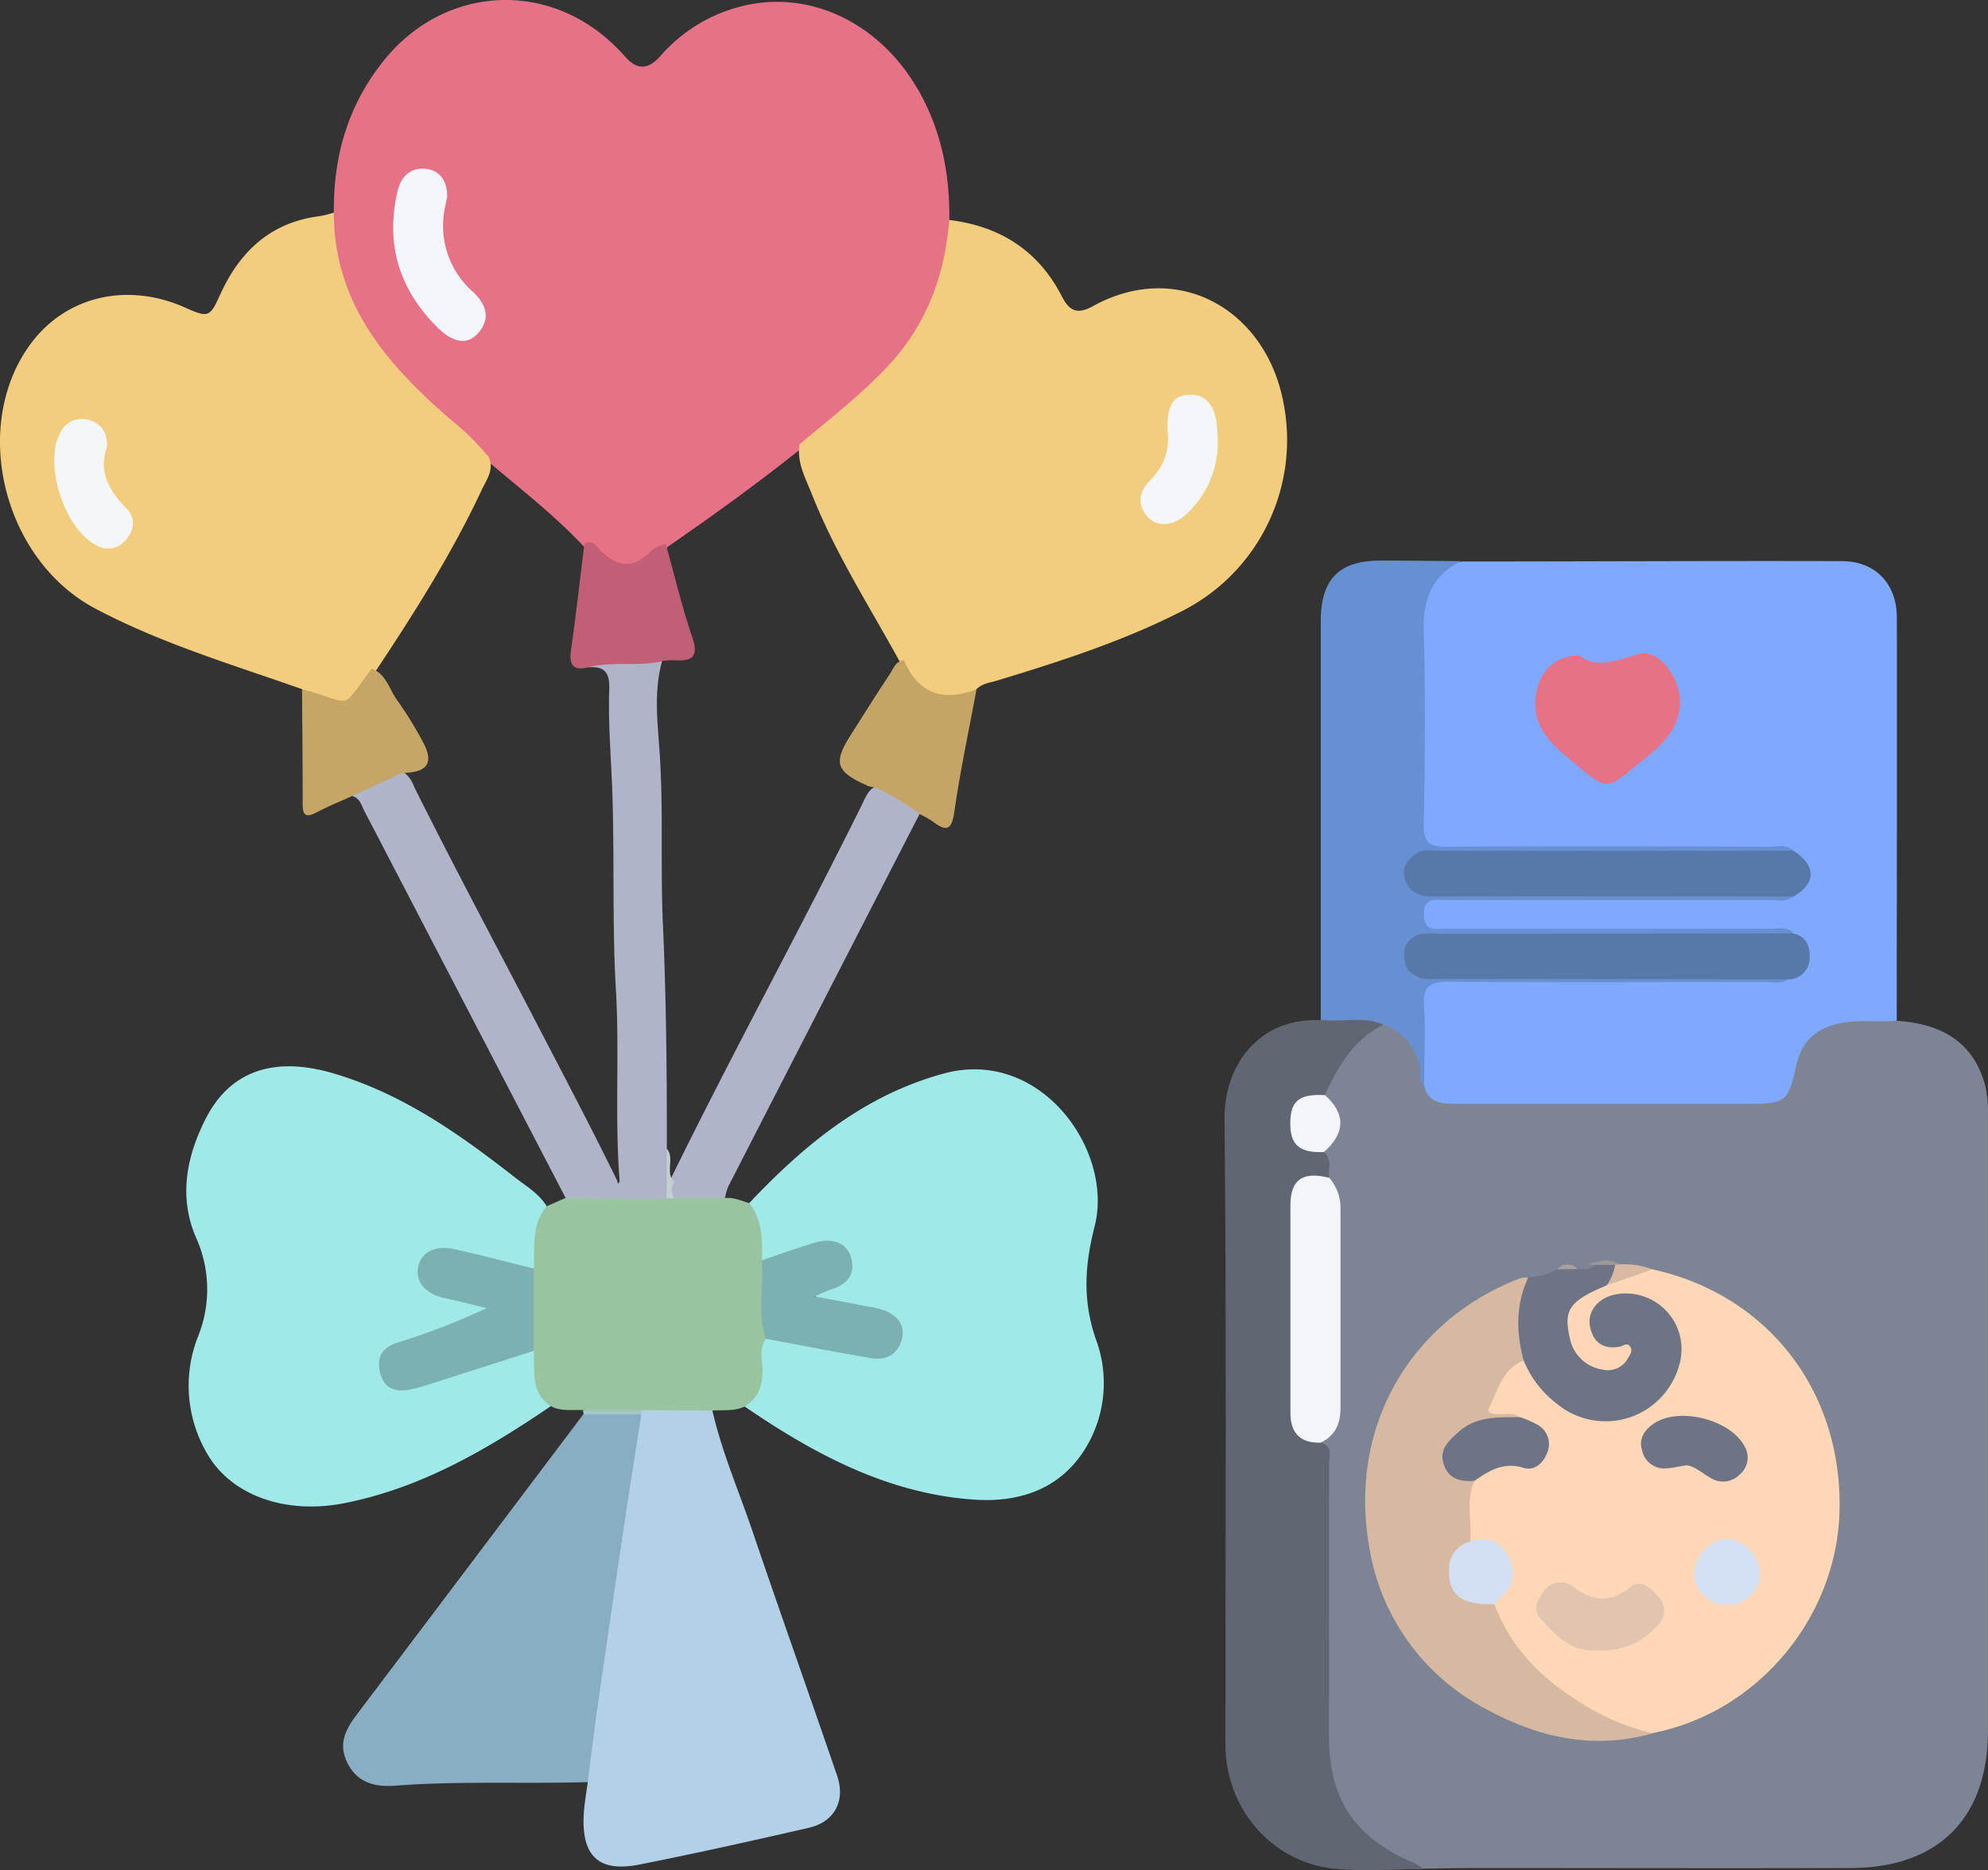 <svg id="Capa_1" data-name="Capa 1" xmlns="http://www.w3.org/2000/svg" viewBox="0 0 325.11 305.86"><rect x="0" y="0" width="325.11" height="305.86" fill="#333333" stroke="none"/><defs><style>.cls-1{fill:#7d8494;}.cls-2{fill:#e77186;}.cls-3{fill:#7fa9fe;}.cls-4{fill:#f2cd7d;}.cls-5{fill:#9fe9e9;}.cls-6{fill:#b2d0e6;}.cls-7{fill:#606772;}.cls-8{fill:#89aec3;}.cls-9{fill:#6790d2;}.cls-10{fill:#99c4a0;}.cls-11{fill:#afb4c9;}.cls-12{fill:#c5a566;}.cls-13{fill:#c5a666;}.cls-14{fill:#a5c5c8;}.cls-15{fill:#fed7b6;}.cls-16{fill:#d7b9a2;}.cls-17{fill:#6d7486;}.cls-18{fill:#f2f6fa;}.cls-19{fill:#d8baa4;}.cls-20{fill:#9b989c;}.cls-21{fill:#ab9f9d;}.cls-22{fill:#c35f74;}.cls-23{fill:#f3f7fb;}.cls-24{fill:#5779aa;}.cls-25{fill:#e77187;}.cls-26{fill:#f3f7fa;}.cls-27{fill:#7bb1b0;}.cls-28{fill:#c3ced2;}.cls-29{fill:#e1c5af;}.cls-30{fill:#6e7486;}.cls-31{fill:#d4e0f3;}.cls-32{fill:#d3e0f3;}</style></defs><title>baby-shower-3</title><path class="cls-1" d="M306.68-516.61c7.18,0.48,12.63,3.35,14.53,10.83a20.72,20.72,0,0,1,.39,5q0,50.13,0,100.25c0,14.32-8.06,22.46-22.43,22.5-20.32.06-40.64,0-61,0-2.93,0-5.86.06-8.8,0.1-10.72-2.73-16.46-10-16.51-21.19-0.07-14.08,0-28.16,0-42.25a27.21,27.21,0,0,0-.61-6.37c2.62-3.56,2.74-7.64,2.66-11.84-0.13-7.52-.08-15,0-22.55a18,18,0,0,0-1.57-8.17,21.64,21.64,0,0,1-.55-4.3,1.61,1.61,0,0,1,.14-1c2.3-3,2.12-6,0-8.93,1.5-5.51,4.14-10.05,10-11.85,3.86,0.87,5.72,3.58,6.51,7.2,0.26,1.19.19,2.46,1.12,3.42,1.27,1.4,3,1.54,4.68,1.55q24,0.06,48.06,0c3.87,0,4.61-.74,5.8-4.79A12.41,12.41,0,0,1,306.68-516.61Z" transform="translate(3.5 683.57)"/><path class="cls-2" d="M51.1-648.8c-0.11-9.2,2.3-17.54,8.13-24.83,9.85-12.29,26.83-13.35,38-2.26,0.48,0.48,1,1,1.4,1.47,2,2.32,3.81,2.34,5.88,0a25.9,25.9,0,0,1,13.36-8.15c11.17-2.75,22.6,2.8,28.88,13.87,3.73,6.56,5.08,13.65,5,21.1,0.85,1.35.63,2.79,0.39,4.25a39.93,39.93,0,0,1-14,24.36c-3.4,2.93-6.74,6-10.38,8.6-7.14,5.72-14.56,11.07-22.08,16.27-4.73,4.6-9.36,3.93-13.91-.28-4.91-5.2-10.58-9.53-16-14.16-6-6-12.89-11.19-18.08-18.07a38.84,38.84,0,0,1-7.16-17.59A6.45,6.45,0,0,1,51.1-648.8Z" transform="translate(3.5 683.57)"/><path class="cls-3" d="M306.68-516.61c-3.13.28-6.27-.25-9.41,0.44-3.83.83-6.11,2.95-7,6.8-1.35,6.11-1.74,6.35-8.18,6.35H234.89c-2.27,0-4.61.08-5.46-2.77-0.28-3.79-1.14-7.52-1.07-11.36,0.12-6.2.38-6.55,6.45-6.56h48.25a34.29,34.29,0,0,0,4.7-.13c1.71-.52,3.59-0.91,3.68-3.21,0.08-2-1.29-2.92-3-3.41-17.69-.32-35.37,0-53-0.13a38.81,38.81,0,0,1-4.05-.11c-1.93-.21-2.72-1.42-2.72-3.23s0.81-3,2.73-3.21a39.79,39.79,0,0,1,4.05-.1c17.68-.08,35.36.16,53-0.14,1.61-.45,3-1.2,3.05-3.1,0.09-2.09-1.36-2.92-3.06-3.49-8.58-.38-17.15-0.1-25.71-0.15-9.81-.06-19.62,0-29.43,0-3.89,0-4.75-.75-4.78-4.45-0.12-11.39-.16-22.78,0-34.16,0.08-5.1,2.16-7.51,7-9,20.73,0,41.46-.12,62.19-0.06,5.51,0,9,3.74,9,9.28Q306.73-549.57,306.68-516.61Z" transform="translate(3.5 683.57)"/><path class="cls-4" d="M51.1-648.8c0,14.9,8.71,24.89,19.15,33.89a42.52,42.52,0,0,1,6.19,6.12c0.91,2.07-.39,3.7-1.17,5.37-4.88,10.41-11,20.09-17.35,29.64-0.43.65-.86,1.3-1.3,1.93-3.09,4.44-6.55,4.76-10.73,1-11.36-4-23-7.47-33.68-13.11-15.28-8-20.63-30.13-10.59-43.51,5.78-7.7,15.78-10,25.23-5.76,3.76,1.68,4,1.54,5.72-2.3,3.22-7,8.28-11.71,16.24-12.69A17.31,17.31,0,0,0,51.1-648.8Z" transform="translate(3.5 683.57)"/><path class="cls-4" d="M127.26-610.9c5-4.21,10.14-8.16,14.58-12.94,6.21-6.7,9.19-14.75,9.89-23.75,8.28,1,14.6,5,18.44,12.53,1.26,2.47,2.62,2.92,5.07,1.56,13.81-7.64,28.34.47,31.18,15.95a31.39,31.39,0,0,1-17.19,34.22c-9.47,4.77-19.55,8-29.68,11.08-1.16.35-2.45,0.46-3.36,1.42-1.52,1.32-3.48,1.4-5.29,1.87a3.57,3.57,0,0,1-4.27-1.79c-0.92-1.53-1.92-3-2.92-4.48-5-9.12-10.66-17.9-14.49-27.63C128.2-605.44,126.77-607.94,127.26-610.9Z" transform="translate(3.5 683.57)"/><path class="cls-5" d="M86.55-453.55c-10.49,7.11-21.3,13.46-34,15.89-9.39,1.79-18.33-1.3-22.25-8.28a21.93,21.93,0,0,1-1.46-18.92,20.57,20.57,0,0,0-.27-16.26c-2.89-6.64-1.58-13.29,1.59-19.52,4-7.78,11.14-10.21,20.82-7.38,11.27,3.3,20.63,9.92,29.69,17,1.84,1.45,3.95,2.65,5.23,4.73-0.61,3.34-1.08,6.71-1.74,10-1.27,1.06-2.6.34-3.85,0q-4.78-1.13-9.59-2.09c-2-.41-4.09-0.18-4.61,2.22s1.23,3.4,3.29,3.87c1.76,0.4,3.53.76,5.25,1.31,0.84,0.27,1.88.48,1.93,1.61s-1,1.45-1.78,1.76c-3.06,1.15-6.2,2.1-9.3,3.15-0.85.29-1.72,0.56-2.56,0.87-2,.74-4.06,1.66-3.13,4.29s3.11,2.26,5.16,1.65c4.87-1.45,9.64-3.2,14.48-4.74,1.47-.47,2.95-1.32,4.54-0.32C85.05-459.63,84.95-456.35,86.55-453.55Z" transform="translate(3.5 683.57)"/><path class="cls-5" d="M119-486.76c9-9.54,18.83-17.67,31.8-21.21,15.87-4.34,27.89,12.58,24.71,25-1.61,6.29-2,12.08.2,18.43A20.51,20.51,0,0,1,174-446.65c-4.26,6.89-11.16,8.89-18.39,8.35-13.95-1-26-7.45-37.33-15.22a16.94,16.94,0,0,0,1.92-8.66,2.85,2.85,0,0,1,1.12-2.66c1.9-.91,3.76-0.19,5.62.15,3.55,0.65,7.06,1.46,10.61,2.08,2.19,0.38,4.45.6,5.28-2.16,0.59-1.95-1.1-3.52-4.31-4.12a67.59,67.59,0,0,1-6.95-1.42c-0.72-.21-1.68-0.39-1.67-1.37,0-.72.76-1.06,1.33-1.42a0.83,0.83,0,0,1,.3-0.15c1.87-.93,4-1.91,2.91-4.48s-3.39-1.94-5.56-1.43c-2.68.62-5.07,2.57-8.06,1.78A90.14,90.14,0,0,1,119-486.76Z" transform="translate(3.5 683.57)"/><path class="cls-6" d="M113-452.85c1.56,6.82,4.36,13.23,6.59,19.82,4.52,13.33,9.25,26.58,13.81,39.9,1.41,4.13-.44,7.56-4.63,8.52-9.19,2.11-18.4,4.17-27.65,6-6.66,1.34-9.53-1.33-9.16-8.16,0.09-1.79.44-3.56,0.66-5.34-1-1-.81-2.27-0.64-3.52,2.56-18.08,5.31-36.12,7.83-54.2a6.43,6.43,0,0,1,1-2.86,2.68,2.68,0,0,1,1-.82C105.53-454,109.36-455,113-452.85Z" transform="translate(3.5 683.57)"/><path class="cls-7" d="M213-495.14c1.49,1.16.64,2.81,0.87,4.22-5.08,1.78-5.09,1.78-5.1,7.39,0,9.33.11,18.66-.06,28-0.06,3.41.51,6.21,3.73,7.93,2.23,0.5,1.39,2.31,1.39,3.59,0.06,14.75,0,29.5,0,44.25,0,10.57,4.25,16.86,14.14,21a8.68,8.68,0,0,1,1.38.91c-4.85,0-9.74.41-14.54-.06-10.3-1-17.91-9.84-17.91-20.37,0-34.08.19-68.16-.15-102.23-0.09-8.92,5.74-16.65,15.67-16.19,3.51-1.18,7-2.15,10.22.77-4.86,2.45-7.32,6.87-9.52,11.52-2.27,1.11-5.15,1.5-4.54,5.32C209.09-496.4,211.33-496.19,213-495.14Z" transform="translate(3.5 683.57)"/><path class="cls-8" d="M101.4-452.27c-0.9,5.72-1.83,11.43-2.68,17.16q-2.27,15.21-4.46,30.43c-0.6,4.19-1.1,8.4-1.64,12.6-10.48.31-21-.22-31.46,0.58-3.15.24-6.09-.35-7.77-3.58s-0.38-5.61,1.48-8.08q18.55-24.56,37.07-49.14A10.55,10.55,0,0,1,101.4-452.27Z" transform="translate(3.5 683.57)"/><path class="cls-9" d="M222.71-516c-3.32-1.42-6.83-.3-10.22-0.77q0-32.59,0-65.18c0-6.9,3-9.94,9.81-9.93,4.39,0,8.78.06,13.17,0.1-4.69,2.32-6.27,6.08-6.13,11.27,0.28,10.57.21,21.17,0,31.74-0.06,3.09,1,3.72,3.84,3.7,17.56-.13,35.12-0.07,52.69,0,1.3,0,2.72-.48,3.86.62-1.6,1.49-3.61,1.06-5.48,1.07-16.69,0-33.37,0-50.06,0a16.05,16.05,0,0,0-4.7.38,2.37,2.37,0,0,0-1.89,2.13,2.35,2.35,0,0,0,1.94,2.43,16.07,16.07,0,0,0,4.7.36c16.69,0,33.37,0,50.06,0,1.86,0,3.88-.43,5.46,1.1-1.16,1.06-2.58.61-3.88,0.61q-26.56,0-53.12,0c-1.66,0-3.4-.41-3.4,2.36s1.75,2.36,3.4,2.36q26.56,0,53.12,0c1.31,0,2.73-.45,3.89.6-1.57,1.56-3.59,1.12-5.46,1.12-16.6,0-33.19,0-49.79,0a28.18,28.18,0,0,0-4.39.18c-1.33.21-2.49,0.75-2.56,2.24-0.08,1.65,1.09,2.35,2.54,2.65a20,20,0,0,0,4.05.23c16.48,0,33,0,49.45,0,1.87,0,3.88-.43,5.47,1.11-1.17,1-2.59.58-3.9,0.58-17.26,0-34.53.11-51.79-.06-3.35,0-4.24,1-4,4.2,0.26,4.27,0,8.57,0,12.86-1-.88-0.5-2.1-0.71-3.16A9.19,9.19,0,0,0,222.71-516Z" transform="translate(3.5 683.57)"/><path class="cls-10" d="M113-452.85l-11.55-.08a35.91,35.91,0,0,1-9.63,0c-1.78-.09-3.61.25-5.28-0.66-3.39-2.27-2.54-5.83-2.73-9.06a18.81,18.81,0,0,1,0-13.46c0.17-3.5-.47-7.16,2.1-10.17L89-487.63c2.56-1.64,5.4-.74,8.12-0.87s5.39-.09,8.08,0a16.07,16.07,0,0,0,1.86-.06c2.66,0.23,5.46-.64,8,0.95,1.42-.17,2.68.46,4,0.84,2.13,2.8,2.14,6.06,2.07,9.35,1.78,4.19,1,8.52.64,12.82-1.2,1.59-.58,3.43-0.56,5.13,0,2.53-.69,4.55-2.88,5.94C116.62-452.69,114.79-453,113-452.85Z" transform="translate(3.5 683.57)"/><path class="cls-11" d="M97.37-487.56L89-487.63l-27.56-53c-1.77-3.4-3.52-6.8-5.31-10.19-0.51-1-.74-2.18-2-2.53,2.11-2.53,4.95-3.63,8.1-4.13a5.1,5.1,0,0,1,2,2.61c6.92,13.88,14.27,27.54,21.4,41.32,4,7.68,8,15.32,11.81,23.1C97.6-489.51,98.17-488.51,97.37-487.56Z" transform="translate(3.5 683.57)"/><path class="cls-11" d="M115.06-487.61l-8.21,0c-1.49-.77-1.14-1.93-0.67-3.12,10.12-20.68,21.22-40.86,31.41-61.5,0.54-1.09,1-2.33,2.31-2.78,3,0.5,5.51,1.74,7,4.55Q131.24-520,115.6-489.51A10.08,10.08,0,0,0,115.06-487.61Z" transform="translate(3.5 683.57)"/><path class="cls-12" d="M146.89-550.41a36.9,36.9,0,0,0-6.88-4.2c-0.5-.27-1.09-0.19-1.62-0.43-5.3-2.39-5.7-3.75-2.57-8.62,2.06-3.23,4.08-6.48,6.21-9.67,0.6-.9.92-2.12,2.3-2.24,2.39,5.51,6.44,6.84,11.87,4.73-1.24,6.7-2.68,13.37-3.64,20.11-0.47,3.31-1.56,3-3.62,1.46A16,16,0,0,0,146.89-550.41Z" transform="translate(3.5 683.57)"/><path class="cls-13" d="M62.22-557.15l-8.08,3.76c-1.95.88-3.94,1.69-5.84,2.68s-2.31.46-2.3-1.5c0-6.21-.06-12.42-0.11-18.63,8.64,2.25,6,3.81,11.41-3.37,2.37,0.9,2.84,3.35,4.12,5.12a64,64,0,0,1,4.26,6.9C67.52-558.75,66.41-557.18,62.22-557.15Z" transform="translate(3.5 683.57)"/><path class="cls-14" d="M91.83-452.89l9.63,0q0,0.33-.06.66l-9.45,0Q91.9-452.59,91.83-452.89Z" transform="translate(3.5 683.57)"/><path class="cls-15" d="M266.74-475.95c18.72,4.12,30.88,19.64,30.6,39.09-0.25,17.7-13.31,33.4-30.59,36.76-4.71.51-8.36-2.17-12.1-4.25A35,35,0,0,1,241.87-417a6.75,6.75,0,0,1-1.42-4.06,1.84,1.84,0,0,1,.18-0.64c3.57-6.21,3.17-7.24-3.6-9.41a1.35,1.35,0,0,1-.66-0.73c-0.54-3.13-.87-6.26.37-9.32,2-2.06,4.12-3.79,7.3-3.32,1.87,0.28,3.82.15,4.49-2,0.77-2.43-1.26-3.29-2.95-4.2a7,7,0,0,0-.94-0.37c-6.44-1.17-6.6-1.54-3-7.33,0.92-1.48,1.64-3.27,3.9-3.1,1.39,0.53,1.84,1.91,2.63,3,4,5.36,9,7.35,14.65,5.71,5.83-1.7,9.21-8.45,6.87-13.7a7.94,7.94,0,0,0-9-4.39c-2,.51-3.25,1.69-3.06,3.83s1.51,2.89,3.5,2.83c1,0,2.14-.3,2.56,1s-0.36,2.15-1.18,3a4.54,4.54,0,0,1-5,1.19,7.26,7.26,0,0,1-5.09-5.39c-1.11-5.09.57-7.47,6.52-9.59C261.56-474.76,264-476.05,266.74-475.95Z" transform="translate(3.5 683.57)"/><path class="cls-16" d="M237.64-441.36c-1.52,3.23-.35,6.65-0.71,10a4.84,4.84,0,0,1-1.18,1.59c-2.63,3.27-1.38,6.85,2.72,7.78,0.86,0.19,1.79.12,2.46,0.86,2.73,7.41,8.12,12.49,14.67,16.44a38.7,38.7,0,0,0,11.15,4.63c-9.64,2.74-18.67.69-27.15-3.93a36.39,36.39,0,0,1-19.21-26.73c-3.36-19.62,6.81-36.88,24.71-43.78a4.81,4.81,0,0,1,1.34-.11,1.61,1.61,0,0,1,.31,1.56,19.8,19.8,0,0,0-.62,9.85,2.22,2.22,0,0,1-.47,2.17c-3.5,1.4-4.18,4.9-5.67,7.75-0.44.85,0.59,0.92,1.25,1,1.3,0.13,2.69-.4,3.86.57-1,1.32-2.43,1-3.72,1a8.93,8.93,0,0,0-6.1,2.46c-2.7,2.54-2.38,4.55,1,6A2.58,2.58,0,0,1,237.64-441.36Z" transform="translate(3.5 683.57)"/><path class="cls-17" d="M245.66-461.08c-1.23-4.61-1.29-9.16.78-13.58a10.45,10.45,0,0,0,4.7-1.33,3.89,3.89,0,0,1,3.35-.05c1,0,2,.31,2.78-0.61,1-.68,2.14-0.3,3.23-0.28,1.32,1.81-.07,2.67-1.26,3.6-6.08,2.57-7.11,3.94-6,8.69a6.41,6.41,0,0,0,5.25,5.07,3.76,3.76,0,0,0,4.28-1.92c0.36-.57.78-1.2,0.3-1.85s-1-.16-1.53,0c-2.68.56-4.43-.52-5-3.16s1.43-4.9,4.36-5.39a9.11,9.11,0,0,1,10.27,11.38,12.49,12.49,0,0,1-20,6.6A17,17,0,0,1,245.66-461.08Z" transform="translate(3.5 683.57)"/><path class="cls-18" d="M212.47-447.61c-3.39.1-4.95-1.62-4.94-4.94,0-11.26,0-22.53,0-33.79,0-4.31,2-5.67,6.35-4.58a7.49,7.49,0,0,1,1.84,5.25q0,16.16,0,32.33C215.73-450.78,214.91-448.74,212.47-447.61Z" transform="translate(3.5 683.57)"/><path class="cls-18" d="M213-495.14c-4,.17-5.52-1.16-5.49-4.78s1.48-4.75,5.66-4.53C216.59-501.45,216.53-498.2,213-495.14Z" transform="translate(3.5 683.57)"/><path class="cls-19" d="M259.24-473.33a7.94,7.94,0,0,0,1.39-3.36,0.43,0.43,0,0,1,.69-0.08,13.6,13.6,0,0,1,5.42.81Z" transform="translate(3.5 683.57)"/><path class="cls-20" d="M261.32-476.76l-0.69.08-3.36,0L256-476.8C257.78-477.15,259.57-477.93,261.32-476.76Z" transform="translate(3.5 683.57)"/><path class="cls-21" d="M254.5-476l-3.35.05A2.23,2.23,0,0,1,254.5-476Z" transform="translate(3.5 683.57)"/><path class="cls-22" d="M92.68-574.41c-2.48.59-3.14-.42-2.8-2.82,0.82-5.78,1.47-11.58,2.19-17.37,1.46-.87,2,0.52,2.74,1.2,2.47,2.28,4.89,3,7.68.42a4.52,4.52,0,0,1,2.9-1.58c1.41,5.07,2.62,10.2,4.31,15.18,1.1,3.23,0,4-2.92,3.8a14,14,0,0,0-2,.12,9.92,9.92,0,0,1-8.1,1.21A9.13,9.13,0,0,0,92.68-574.41Z" transform="translate(3.5 683.57)"/><path class="cls-23" d="M69.63-651.38c-0.11.55-.3,1.31-0.43,2.09a14.38,14.38,0,0,0,4.63,13.44c2,1.9,3,4.08,1.05,6.54-1.69,2.15-4.08,2-6.73-.6-6.36-6.24-8.7-13.77-6.6-22.52,0.56-2.34,2.19-3.84,4.65-3.51C68.5-655.66,69.62-654,69.63-651.38Z" transform="translate(3.5 683.57)"/><path class="cls-24" d="M289.14-523.38l-56.9-.07a16.4,16.4,0,0,1-2.71,0c-2.15-.37-3.46-1.66-3.4-3.91a3.33,3.33,0,0,1,3.4-3.48c0.9-.08,1.81,0,2.71,0l57.58-.06c2.13,0.54,2.7,2.16,2.63,4.06A3.5,3.5,0,0,1,289.14-523.38Z" transform="translate(3.5 683.57)"/><path class="cls-24" d="M289.82-536.93c-19.62,0-39.25-.06-58.87,0-2.32,0-4-.7-4.73-2.92-0.61-1.92.56-3.23,2.07-4.21,1-.65,2.2-0.35,3.31-0.35q29.1,0,58.2,0C293.53-542,293.55-539.12,289.82-536.93Z" transform="translate(3.5 683.57)"/><path class="cls-25" d="M254.76-576.36c2.83,2.25,6,.85,9.65-0.21s7.48,4.61,6.76,9-3.93,6.63-7,9.14c-5,4.09-4.93,4.08-9.83,0-3.64-3.06-7.54-5.89-6.65-11.59C248.29-573.78,250.74-576.32,254.76-576.36Z" transform="translate(3.5 683.57)"/><path class="cls-26" d="M14-610.48c-1.44,4,.28,7.13,3.19,10.08,1.52,1.55,1.32,3.53-.16,5.19a3.67,3.67,0,0,1-4.9.74C7-597.21,3.62-607.69,6.34-612.76a3.88,3.88,0,0,1,4.86-2.06C13.13-614.26,14.08-612.78,14-610.48Z" transform="translate(3.5 683.57)"/><path class="cls-23" d="M195.64-612a15.9,15.9,0,0,1-5,12.4c-2.09,2.14-5,2.33-6.56.46-1.72-2.09-1.24-4.15.62-6a9.32,9.32,0,0,0,2.78-7.63c-0.25-4.51.82-6.19,3.63-6.24s4.35,2,4.48,6.28C195.65-612.36,195.64-612,195.64-612Z" transform="translate(3.5 683.57)"/><path class="cls-27" d="M83.79-476.08l0,13.46q-8.17,2.62-16.35,5.24c-1.28.41-2.57,0.81-3.88,1.08-2.4.51-4.28-.17-4.9-2.76s0.35-4.09,2.82-4.9a112.36,112.36,0,0,0,14.61-5.65c-2.31-.55-4.6-1.16-6.92-1.65-3-.64-4.72-2.56-4.3-5s2.82-3.72,5.85-3C75.12-478.31,79.45-477.16,83.79-476.08Z" transform="translate(3.5 683.57)"/><path class="cls-27" d="M121.74-464.6c-1.41-4.21-.34-8.55-0.64-12.82,2.87-1,5.72-2,8.61-2.88s5.36,0,6,2.52c0.74,2.9-.9,4.38-3.46,5.18-0.61.19-1.19,0.5-2.51,1.07,3.32,0.64,5.89,1.11,8.45,1.62a14.13,14.13,0,0,1,3.25.79c2,0.95,3.23,2.52,2.47,4.88s-2.69,3.22-5,2.81C133.16-462.42,127.45-463.53,121.74-464.6Z" transform="translate(3.5 683.57)"/><path class="cls-11" d="M92.68-574.41c4-1.07,8.11-.07,12.09-1-1.35,4.86-.75,9.85-0.41,14.71,0.66,9.44.12,18.88,0.55,28.3,0.55,12.24.66,24.48,0.64,36.73a21.36,21.36,0,0,1,0,8.13l-8.15,0-0.68-2.67c0.47,0.1,1.17.61,1.09-.45-0.78-10.23,0-20.5-.57-30.72-0.7-11.59-.16-23.19-0.69-34.77-0.23-4.95-.59-9.89-0.41-14.83C96.21-573.74,95.18-574.63,92.68-574.41Z" transform="translate(3.5 683.57)"/><path class="cls-28" d="M105.51-487.58q0-4.06,0-8.13c1.45,1.58-.37,3.94,1.3,5.47a2.23,2.23,0,0,0,0,2.68Z" transform="translate(3.5 683.57)"/><path class="cls-29" d="M257.8-413.67c-4.14.5-6.81-2.29-9.38-5.18-1.34-1.5-.46-3,0.45-4.29a3.34,3.34,0,0,1,4.79-1c3.34,2.62,6.21,2.73,9.58.11,1.64-1.28,3.19.19,4.33,1.45a3.2,3.2,0,0,1,.24,4.57A11.57,11.57,0,0,1,257.8-413.67Z" transform="translate(3.5 683.57)"/><path class="cls-30" d="M272.25-443.9c-1.22.2-2.21,0.44-3.2,0.5a3.7,3.7,0,0,1-4-2.91c-0.59-1.89.33-3.29,1.78-4.33,4.06-2.89,12.49-.86,14.92,3.55a3.59,3.59,0,0,1-.65,4.61,3.83,3.83,0,0,1-4.93.6C274.82-442.62,273.67-443.78,272.25-443.9Z" transform="translate(3.5 683.57)"/><path class="cls-17" d="M237.64-441.36c-2.29.16-4.29-.25-5.07-2.81-0.74-2.41.89-3.73,2.38-5.11,2.92-2.71,6.58-2.46,10.16-2.49a16.6,16.6,0,0,1,2.75,1.19,3.62,3.62,0,0,1,1.78,4.31c-0.6,1.87-2.09,3.37-4,2.78C242.35-444.49,240-443,237.64-441.36Z" transform="translate(3.5 683.57)"/><path class="cls-31" d="M284.33-426.1a5.31,5.31,0,0,1-5.66,5,5.28,5.28,0,0,1-5.14-5.16c0-2.75,3.11-5.81,5.66-5.62S284.42-428.66,284.33-426.1Z" transform="translate(3.5 683.57)"/><path class="cls-32" d="M240.94-421.18c-5.58.15-7.67-1.54-7.46-5.9a4.42,4.42,0,0,1,3.45-4.32,4.57,4.57,0,0,1,6,2.06c1.31,2.24,1.46,4.63-.67,6.67C241.77-422.22,241.37-421.68,240.94-421.18Z" transform="translate(3.5 683.57)"/></svg>
